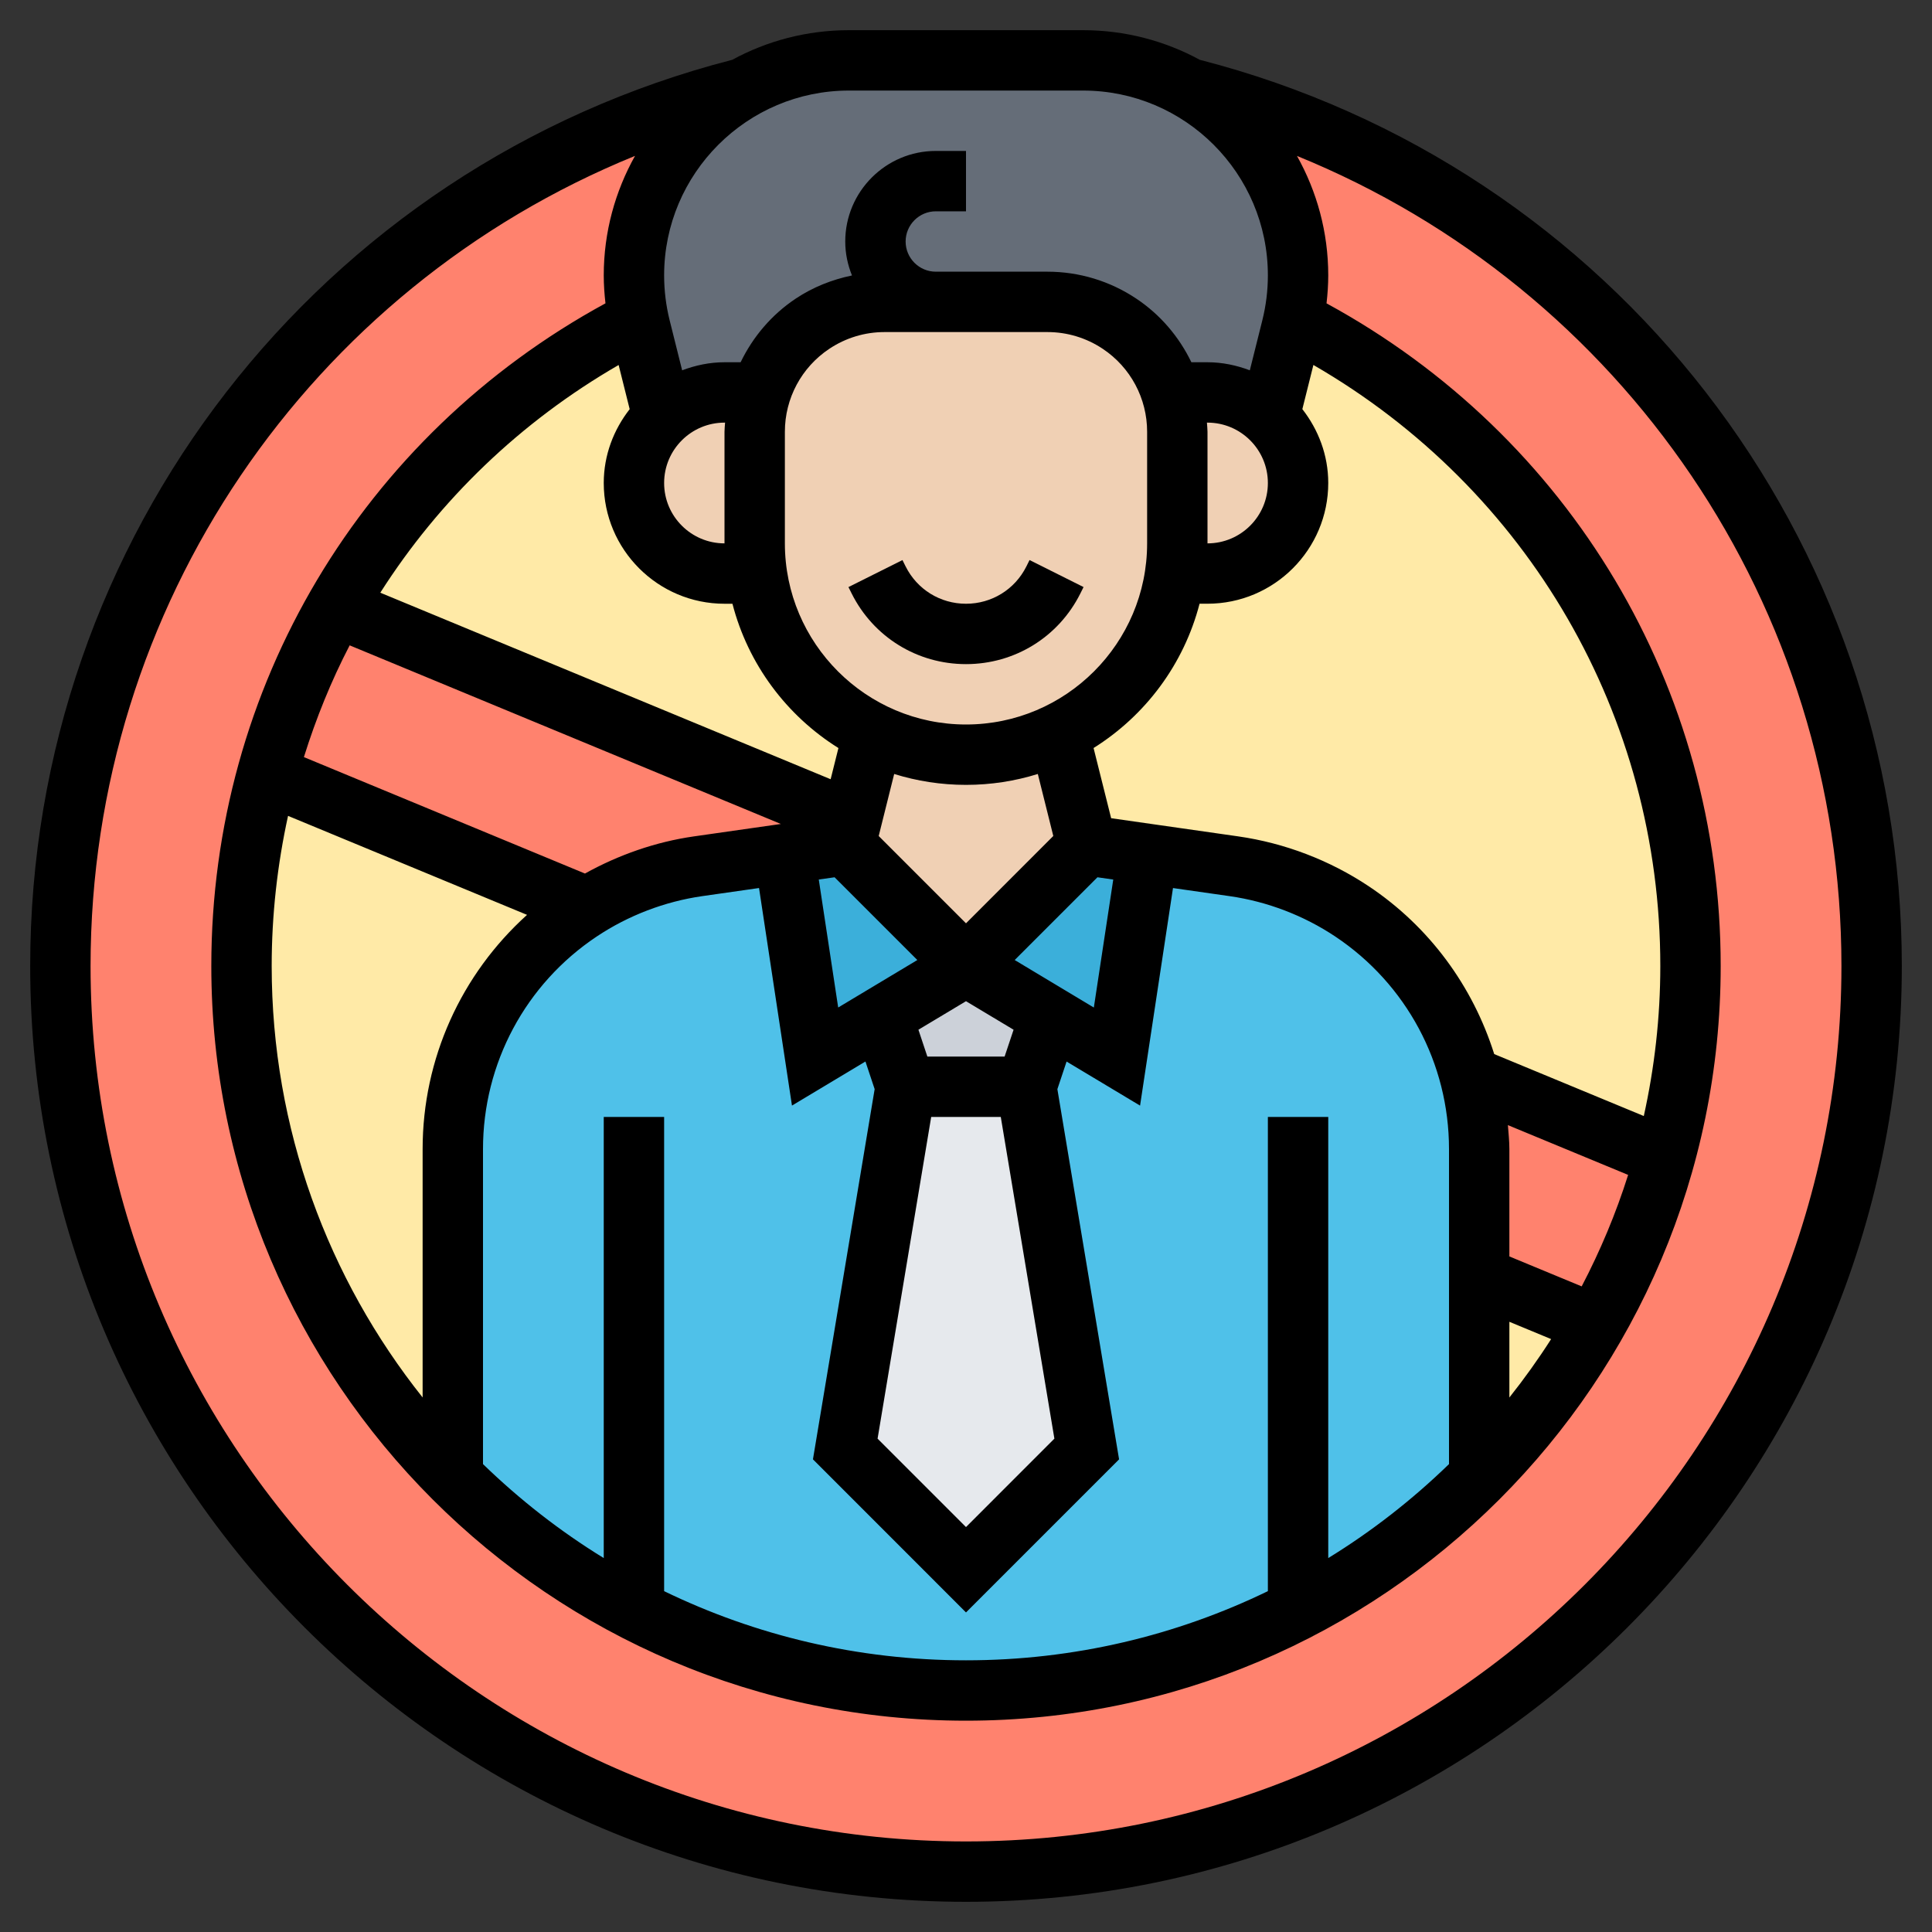 <svg id="_x33_0" enable-background="new 0 0 64 64" height="512" viewBox="0 0 64 64" width="512" xmlns="http://www.w3.org/2000/svg"><rect x="0" y="0" width="64" height="64" fill="#333333" stroke="none"/><g><g><g><path d="m39.36 2.91h-14.72c-13.01 3.28-22.64 15.06-22.64 29.09 0 16.57 13.43 30 30 30s30-13.43 30-30c0-14.03-9.63-25.81-22.64-29.09z" fill="#ff826e"/></g><g><path d="m49 42.29 3.84 1.6c-1.05 1.85-2.35 3.55-3.84 5.05z" fill="#ffeaa7"/></g><g><path d="m19.44 30.04c-.08.05-.15.1-.23.15-1.31.88-2.37 2.06-3.09 3.41s-1.12 2.88-1.12 4.46v10.88c-4.32-4.35-7-10.33-7-16.94 0-2.2.29-4.32.85-6.34z" fill="#ffeaa7"/></g><g><path d="m28.2 27.18-17.05-7.07c2.32-4.07 5.81-7.39 10-9.52.02.09.04.17.06.26l.74 2.96c-.59.55-.95 1.33-.95 2.19 0 .83.34 1.58.88 2.12s1.29.88 2.12.88h1.07.01c.32 2.34 1.81 4.3 3.85 5.29z" fill="#ffeaa7"/></g><g><path d="m56 32c0 2.19-.3 4.32-.86 6.34l-6.45-2.67c-.19-.72-.46-1.42-.81-2.07-.72-1.35-1.78-2.53-3.09-3.41-1.18-.78-2.52-1.29-3.91-1.49l-2.86-.41-2.02-.29-.93-3.71c.7-.34 1.33-.79 1.88-1.34 1.05-1.05 1.76-2.41 1.97-3.95h.01 1.07c.83 0 1.58-.34 2.12-.88s.88-1.29.88-2.12c0-.86-.36-1.64-.95-2.19l.74-2.96c.02-.09.04-.17.06-.26 7.8 3.96 13.15 12.06 13.15 21.41z" fill="#ffeaa7"/></g><g><path d="m31 10h-1.7c-.85 0-1.68.25-2.38.72-.83.55-1.43 1.36-1.71 2.28h-.01-1.2c-.8 0-1.52.31-2.05.81l-.74-2.96c-.02-.09-.04-.17-.06-.26-.1-.48-.15-.97-.15-1.47 0-1.96.8-3.74 2.09-5.03.46-.46.98-.86 1.55-1.18 1.03-.58 2.22-.91 3.48-.91h7.76c1.26 0 2.45.33 3.48.91 2.17 1.22 3.64 3.55 3.64 6.21 0 .5-.05.99-.15 1.47-.02.09-.04.17-.06.26l-.74 2.96c-.53-.5-1.25-.81-2.05-.81h-1.2-.01c-.28-.92-.88-1.73-1.71-2.28-.7-.47-1.53-.72-2.38-.72z" fill="#656d78"/></g><g><path d="m34 36 2 12-4 4-4-4 2-12z" fill="#e6e9ed"/></g><g><path d="m34.78 33.67-.78 2.33h-4l-.78-2.33 2.78-1.67z" fill="#ccd1d9"/></g><g><path d="m43 53.32c-3.3 1.72-7.04 2.68-11 2.68s-7.7-.96-11-2.68c-2.23-1.14-4.25-2.62-6-4.38v-10.88c0-1.58.4-3.11 1.12-4.46s1.78-2.53 3.09-3.41c.08-.05.15-.1.23-.15 1.12-.69 2.38-1.15 3.68-1.34l2.86-.41 1.02 6.71 2.22-1.33.78 2.33-2 12 4 4 4-4-2-12 .78-2.33 2.22 1.33 1.02-6.71 2.86.41c1.39.2 2.73.71 3.91 1.49 1.31.88 2.37 2.06 3.09 3.41.35.65.62 1.35.81 2.07.2.77.31 1.57.31 2.39v4.23 6.65c-1.75 1.76-3.77 3.24-6 4.38z" fill="#4fc1e9"/></g><g><path d="m38.02 28.29-1.02 6.71-2.22-1.33-2.78-1.67 4-4z" fill="#3bafda"/></g><g><path d="m32 32-2.78 1.67-2.22 1.33-1.02-6.71 2.02-.29z" fill="#3bafda"/></g><g><path d="m40 13c.8 0 1.52.31 2.05.81.59.55.95 1.33.95 2.19 0 .83-.34 1.58-.88 2.12s-1.29.88-2.12.88h-1.07-.01c.06-.33.08-.66.08-1v-3.7c0-.45-.07-.89-.21-1.3h.01z" fill="#f0d0b4"/></g><g><path d="m28.93 24.29c.93.46 1.97.71 3.07.71 1.11 0 2.15-.25 3.07-.71l.93 3.71-4 4-4-4 .2-.82z" fill="#f0d0b4"/></g><g><path d="m39 14.3v3.7c0 .34-.02.67-.08 1-.21 1.54-.92 2.9-1.97 3.95-.55.55-1.18 1-1.88 1.34-.92.46-1.96.71-3.07.71-1.1 0-2.14-.25-3.07-.71-2.04-.99-3.53-2.95-3.85-5.29-.06-.33-.08-.66-.08-1v-3.7c0-.45.07-.89.21-1.3.28-.92.88-1.73 1.71-2.28.7-.47 1.53-.72 2.38-.72h1.7 3.7c.85 0 1.68.25 2.38.72.83.55 1.43 1.36 1.71 2.28.14.41.21.85.21 1.3z" fill="#f0d0b4"/></g><g><path d="m24 19c-.83 0-1.58-.34-2.12-.88s-.88-1.29-.88-2.12c0-.86.36-1.64.95-2.19.53-.5 1.25-.81 2.05-.81h1.2.01c-.14.41-.21.85-.21 1.3v3.7c0 .34.02.67.08 1h-.01z" fill="#f0d0b4"/></g></g><g><path d="m32 22c1.615 0 3.067-.897 3.789-2.342l.105-.211-1.789-.895-.105.212c-.381.762-1.147 1.236-2 1.236s-1.619-.474-2-1.236l-.105-.211-1.789.895.105.21c.722 1.445 2.174 2.342 3.789 2.342z"/><path d="m39.744 1.981c-1.15-.625-2.468-.981-3.867-.981h-7.754c-1.399 0-2.716.355-3.866.981-13.699 3.522-23.257 15.843-23.257 30.019 0 17.094 13.906 31 31 31s31-13.906 31-31c0-14.175-9.558-26.496-23.256-30.019zm2.256 35.019v15.709c-3.025 1.467-6.418 2.291-10 2.291s-6.975-.824-10-2.291v-15.709h-2v14.613c-1.448-.889-2.787-1.936-4-3.113v-10.436c0-2.836 1.409-5.469 3.769-7.042 1.044-.696 2.254-1.159 3.498-1.337l1.877-.268 1.091 7.207 2.434-1.46.305.915-2.044 12.263 5.07 5.072 5.071-5.071-2.044-12.263.305-.915 2.434 1.46 1.091-7.207 1.877.268c1.244.178 2.454.641 3.498 1.337 2.359 1.573 3.768 4.206 3.768 7.041v10.436c-1.213 1.177-2.552 2.224-4 3.113v-14.613zm-18-22.697v3.697c-1.103 0-2-.897-2-2s.897-2 2-2h.019c-.006.101-.019.201-.019.303zm-3.507-2.212.366 1.463c-.53.678-.859 1.521-.859 2.446 0 2.206 1.794 4 4 4h.263c.519 2.007 1.796 3.707 3.511 4.78l-.258 1.033-14.918-6.179c1.951-3.062 4.633-5.659 7.895-7.543zm8.81-1.091h5.395c.654 0 1.287.192 1.832.555.92.613 1.47 1.641 1.47 2.748v3.697c0 3.309-2.691 6-6 6s-6-2.691-6-6v-3.697c0-1.107.55-2.134 1.471-2.748.545-.363 1.177-.555 1.832-.555zm-1.656 18.061 2.741 2.741-2.622 1.573-.643-4.24zm3.2 7.939h2.305l1.776 10.657-2.928 2.929-2.929-2.929zm2.432-2h-2.559l-.296-.889 1.576-.945 1.576.945zm.334-3.198 2.741-2.741.524.075-.643 4.24zm1.279-4.109-2.892 2.893-2.892-2.892.513-2.055c.751.234 1.551.361 2.379.361s1.628-.127 2.379-.361zm-23.309-6.315 14.284 5.917-2.883.412c-1.263.181-2.49.61-3.606 1.23l-9.311-3.857c.401-1.281.902-2.521 1.516-3.702zm-2.041 5.649 7.917 3.279c-2.183 1.968-3.459 4.768-3.459 7.758v8.229c-3.126-3.928-5-8.894-5-14.293 0-1.698.189-3.362.542-4.973zm40.458 16.759 1.383.573c-.428.669-.89 1.315-1.383 1.935zm2.395-1.173-2.395-.992v-3.556c0-.267-.029-.53-.049-.794l3.983 1.649c-.406 1.284-.924 2.517-1.539 3.693zm2.058-5.643-4.955-2.052c-.707-2.243-2.143-4.217-4.157-5.56-1.291-.861-2.786-1.432-4.324-1.652l-4.209-.602-.582-2.325c1.715-1.073 2.991-2.773 3.511-4.78h.263c2.206 0 4-1.794 4-4 0-.925-.329-1.767-.858-2.446l.366-1.463c7.116 4.111 11.492 11.623 11.492 19.91 0 1.707-.193 3.369-.547 4.97zm-12.453-20.97c0 1.103-.897 2-2 2v-3.697c0-.102-.013-.202-.019-.303h.019c1.103 0 2 .897 2 2zm-6.123-13c3.376 0 6.123 2.747 6.123 6.123 0 .501-.062 1-.183 1.485l-.415 1.659c-.437-.165-.907-.267-1.402-.267h-.534c-.406-.84-1.025-1.575-1.827-2.109-.874-.583-1.892-.891-2.942-.891h-3.697c-.552 0-1-.449-1-1s.448-1 1-1h1v-2h-1c-1.654 0-3 1.346-3 3 0 .398.082.777.223 1.125-.66.137-1.293.387-1.862.766-.802.534-1.421 1.269-1.827 2.109h-.534c-.495 0-.965.102-1.403.267l-.415-1.66c-.12-.483-.182-.983-.182-1.484 0-3.376 2.747-6.123 6.123-6.123zm-3.877 58c-15.99 0-29-13.01-29-29 0-11.933 7.249-22.445 18.036-26.836-.657 1.173-1.036 2.522-1.036 3.959 0 .309.022.618.057.925-8.067 4.391-13.057 12.728-13.057 21.952 0 13.785 11.215 25 25 25s25-11.215 25-25c0-9.224-4.989-17.56-13.057-21.951.035-.307.057-.616.057-.926 0-1.437-.379-2.786-1.036-3.958 10.787 4.39 18.036 14.902 18.036 26.835 0 15.99-13.01 29-29 29z"/></g></g></svg>